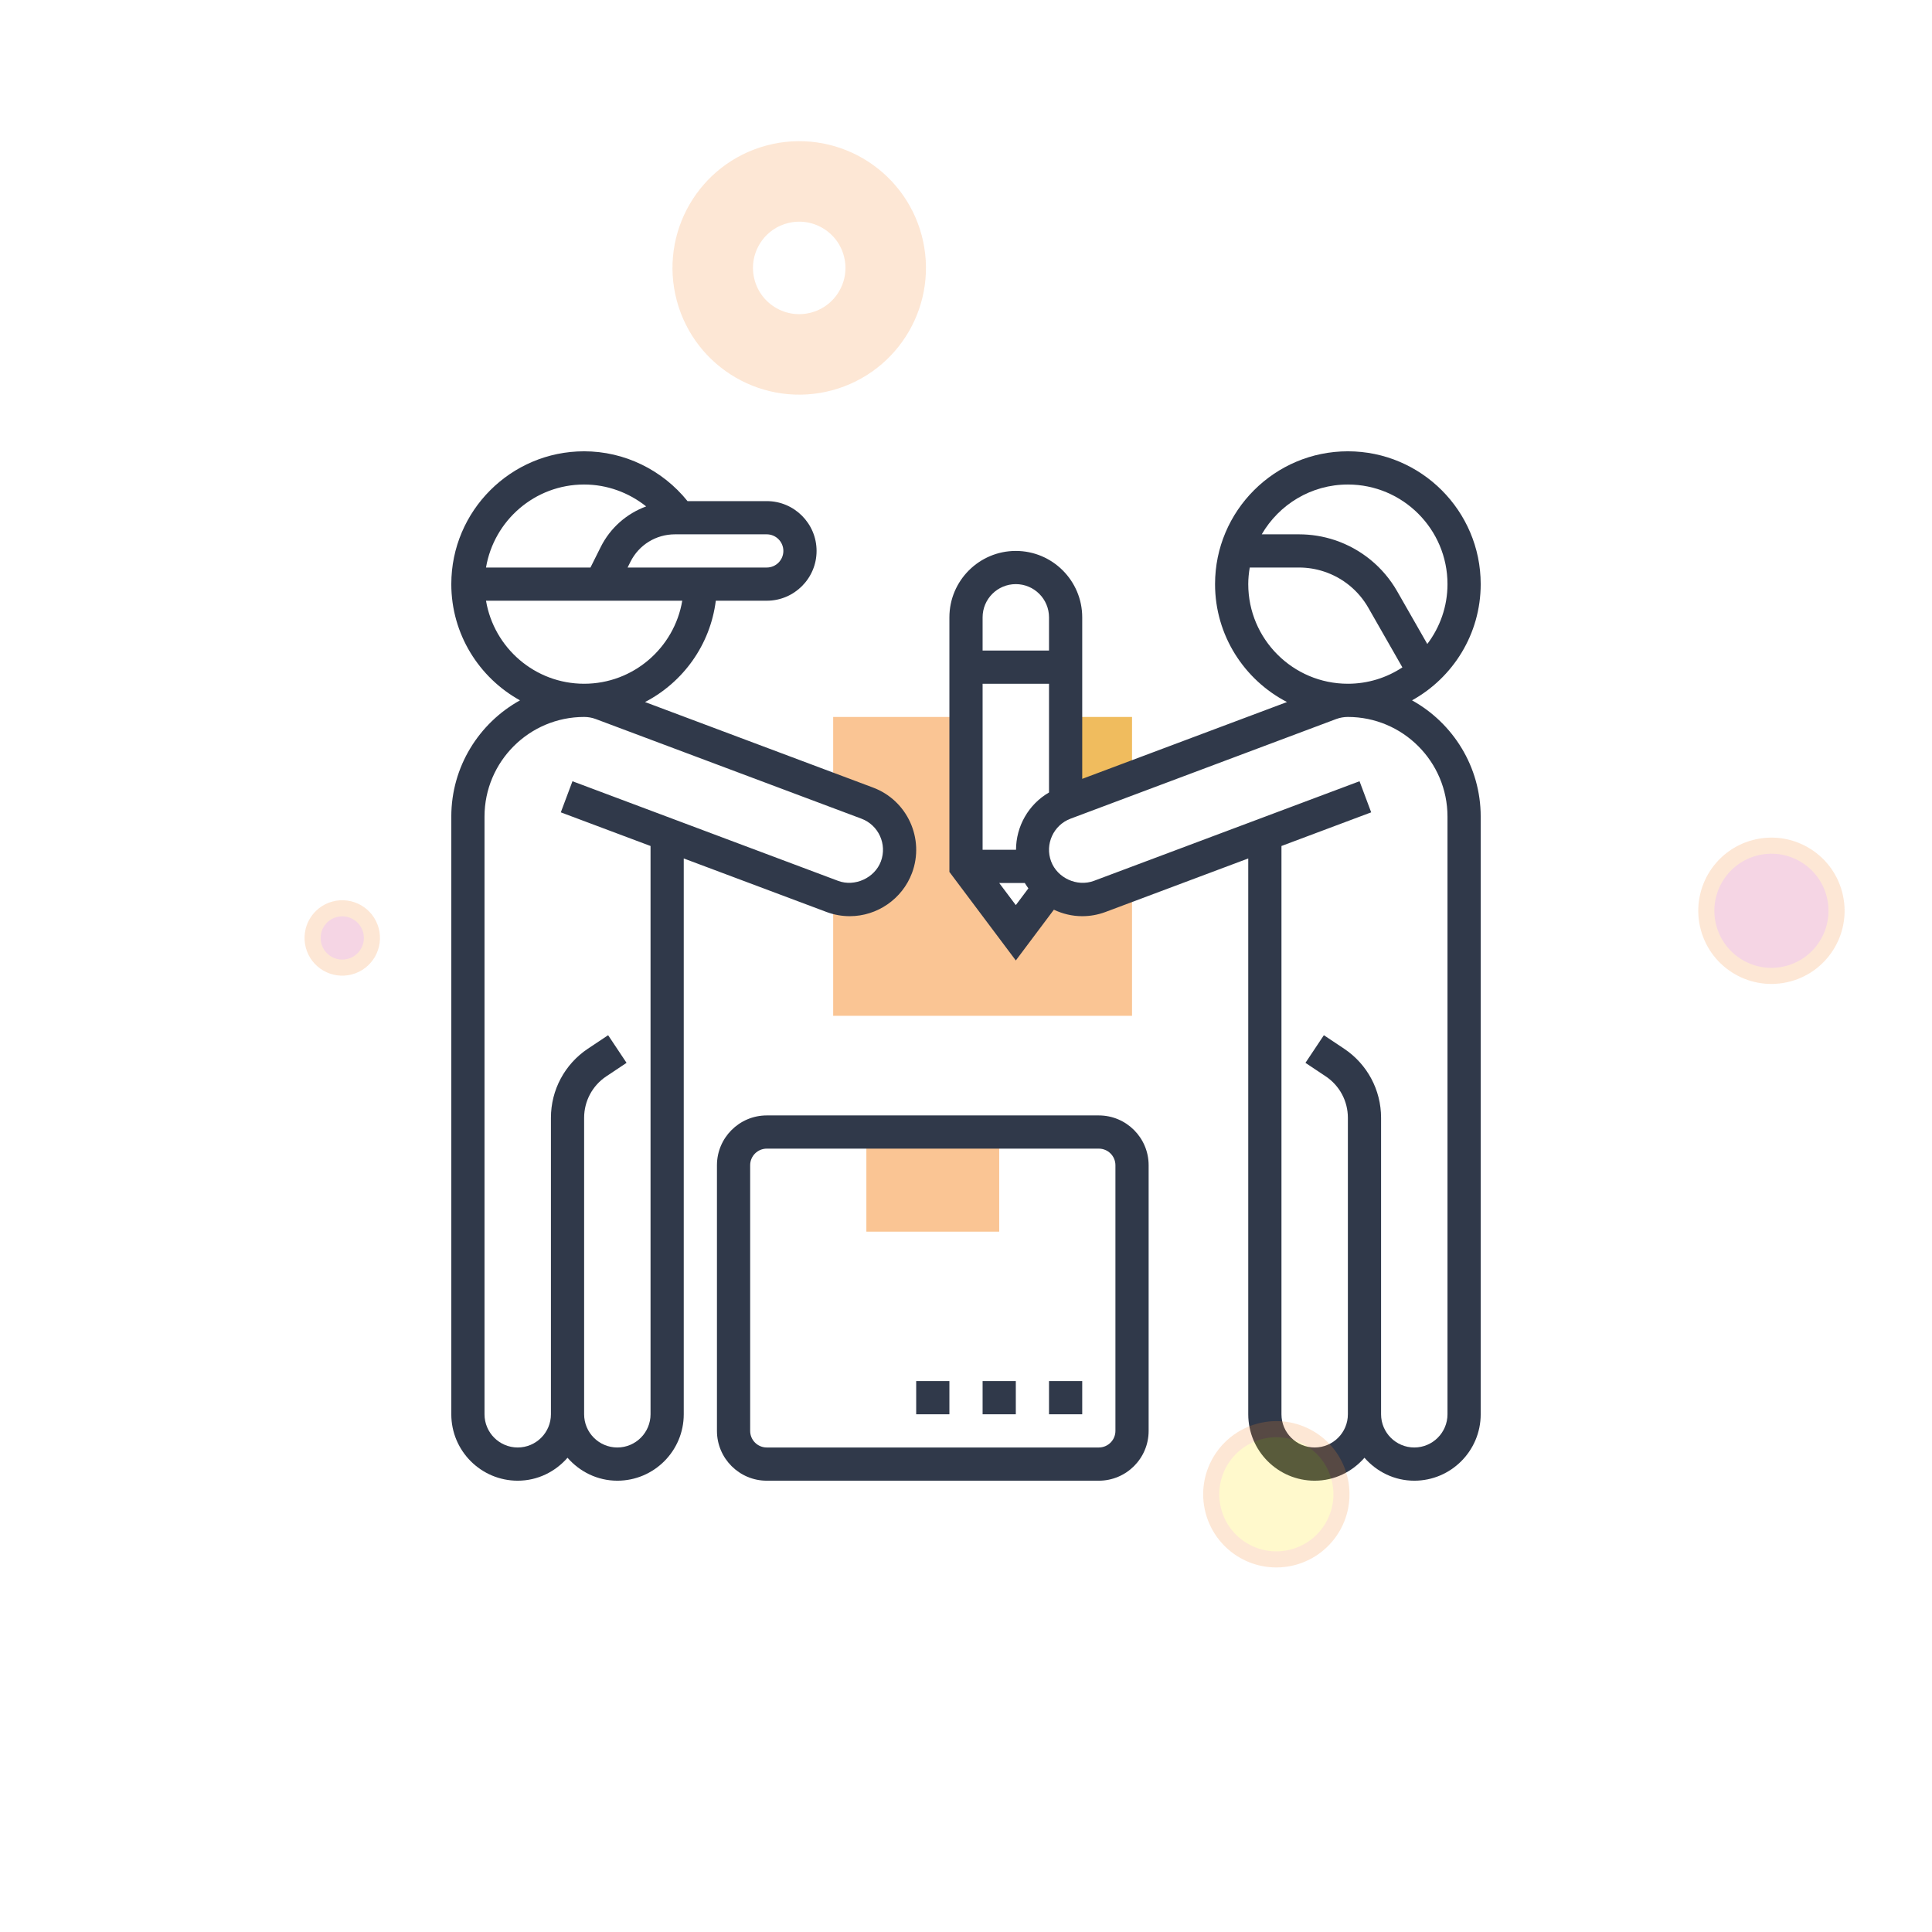 <svg width="120" height="120" viewBox="0 0 120 120" fill="none" xmlns="http://www.w3.org/2000/svg">
<mask id="mask0" mask-type="alpha" maskUnits="userSpaceOnUse" x="0" y="-1" width="120" height="121">
<circle cx="60" cy="59.999" r="60" fill="black"/>
</mask>
<g mask="url(#mask0)">
<path d="M68.299 55.68C67.951 55.81 67.587 55.875 67.219 55.875C66.465 55.875 65.756 55.59 65.206 55.117L65.205 55.124L63.094 57.938L60 53.812V44.531H51.75V49.09L53.867 49.885C55.465 50.485 56.276 52.271 55.678 53.867C55.226 55.069 54.062 55.875 52.781 55.875C52.43 55.875 52.084 55.811 51.75 55.694V63.094H70.312V54.925L68.299 55.68Z" fill="#FAC594"/>
<path d="M66.188 49.864L70.312 48.316V44.531H66.188V49.864Z" fill="#F0BC5E"/>
<path d="M53.812 70.312H62.062V76.5H53.812V70.312Z" fill="#FAC594"/>
<path d="M51.342 56.647C51.806 56.82 52.289 56.906 52.781 56.906C54.49 56.906 56.042 55.831 56.644 54.229C57.443 52.101 56.36 49.718 54.23 48.918L40.063 43.605C42.422 42.382 44.116 40.057 44.46 37.312H47.625C49.331 37.312 50.719 35.924 50.719 34.219C50.719 32.513 49.331 31.125 47.625 31.125H42.703C41.142 29.185 38.787 28.031 36.281 28.031C31.732 28.031 28.031 31.732 28.031 36.281C28.031 39.385 29.756 42.092 32.297 43.5C29.756 44.909 28.031 47.616 28.031 50.721V87.844C28.031 90.119 29.881 91.969 32.156 91.969C33.394 91.969 34.493 91.41 35.25 90.544C36.007 91.41 37.106 91.969 38.344 91.969C40.619 91.969 42.469 90.119 42.469 87.844V53.32L51.342 56.647ZM48.656 34.219C48.656 34.787 48.193 35.25 47.625 35.25H38.981L39.157 34.897C39.684 33.842 40.745 33.188 41.924 33.188H47.625C48.193 33.188 48.656 33.651 48.656 34.219ZM36.281 30.094C37.699 30.094 39.05 30.59 40.135 31.454C38.928 31.898 37.912 32.777 37.312 33.975L36.675 35.25H30.187C30.68 32.328 33.221 30.094 36.281 30.094ZM30.187 37.312H42.376C41.883 40.234 39.342 42.469 36.281 42.469C33.221 42.469 30.68 40.234 30.187 37.312ZM40.406 87.844C40.406 88.981 39.481 89.906 38.344 89.906C37.206 89.906 36.281 88.981 36.281 87.844V84.75V69.427C36.281 68.39 36.797 67.428 37.659 66.853L38.916 66.015L37.772 64.299L36.515 65.136C35.078 66.095 34.219 67.699 34.219 69.427V84.75V87.844C34.219 88.981 33.294 89.906 32.156 89.906C31.019 89.906 30.094 88.981 30.094 87.844V50.721C30.094 47.307 32.87 44.531 36.283 44.531C36.529 44.531 36.771 44.575 36.998 44.659L53.505 50.849C54.571 51.249 55.112 52.44 54.713 53.504C54.325 54.535 53.092 55.096 52.063 54.714L35.557 48.524L34.833 50.456L40.406 52.546V87.844Z" fill="#30394A"/>
<path d="M87.704 43.5C90.243 42.092 91.969 39.385 91.969 36.281C91.969 31.732 88.268 28.031 83.719 28.031C79.17 28.031 75.469 31.732 75.469 36.281C75.469 39.467 77.287 42.232 79.937 43.605L67.219 48.376V38.344C67.219 36.069 65.369 34.219 63.094 34.219C60.819 34.219 58.969 36.069 58.969 38.344V54.156L63.094 59.656L65.458 56.503C66 56.761 66.598 56.906 67.219 56.906C67.711 56.906 68.194 56.82 68.66 56.646L77.531 53.32V87.844C77.531 90.119 79.381 91.969 81.656 91.969C82.894 91.969 83.993 91.41 84.75 90.544C85.507 91.41 86.606 91.969 87.844 91.969C90.119 91.969 91.969 90.119 91.969 87.844V50.721C91.969 47.616 90.243 44.909 87.704 43.5ZM83.719 30.094C87.131 30.094 89.906 32.869 89.906 36.281C89.906 37.678 89.436 38.964 88.652 40L86.781 36.726C85.922 35.223 84.546 34.095 82.905 33.547C82.187 33.309 81.441 33.188 80.684 33.188H78.369C79.44 31.342 81.434 30.094 83.719 30.094ZM77.531 36.281C77.531 35.93 77.567 35.586 77.624 35.25H80.684C81.218 35.25 81.746 35.336 82.252 35.505C83.411 35.891 84.383 36.688 84.989 37.749L87.105 41.452C86.133 42.093 84.97 42.469 83.719 42.469C80.306 42.469 77.531 39.694 77.531 36.281ZM63.107 52.781H61.031V42.469H65.156V49.222C63.873 49.967 63.109 51.333 63.107 52.781ZM63.094 36.281C64.231 36.281 65.156 37.206 65.156 38.344V40.406H61.031V38.344C61.031 37.206 61.956 36.281 63.094 36.281ZM62.062 54.844H63.652C63.72 54.96 63.797 55.069 63.875 55.177L63.094 56.218L62.062 54.844ZM89.906 87.844C89.906 88.981 88.981 89.906 87.844 89.906C86.706 89.906 85.781 88.981 85.781 87.844V84.75V69.427C85.781 67.699 84.922 66.096 83.485 65.137L82.228 64.299L81.084 66.015L82.341 66.853C83.203 67.427 83.719 68.39 83.719 69.427V84.75V87.844C83.719 88.981 82.794 89.906 81.656 89.906C80.519 89.906 79.594 88.981 79.594 87.844V52.546L85.167 50.456L84.443 48.524L67.94 54.713C66.897 55.099 65.674 54.535 65.287 53.504C64.888 52.44 65.43 51.249 66.494 50.849L82.998 44.659C83.229 44.575 83.471 44.531 83.717 44.531C87.13 44.531 89.906 47.307 89.906 50.721V87.844Z" fill="#30394A"/>
<path d="M68.25 69.281H47.625C45.919 69.281 44.531 70.669 44.531 72.375V88.875C44.531 90.581 45.919 91.969 47.625 91.969H68.25C69.956 91.969 71.344 90.581 71.344 88.875V72.375C71.344 70.669 69.956 69.281 68.25 69.281ZM69.281 88.875C69.281 89.444 68.818 89.906 68.25 89.906H47.625C47.057 89.906 46.594 89.444 46.594 88.875V72.375C46.594 71.806 47.057 71.344 47.625 71.344H68.25C68.818 71.344 69.281 71.806 69.281 72.375V88.875Z" fill="#30394A"/>
<path d="M65.156 85.781H67.219V87.844H65.156V85.781Z" fill="#30394A"/>
<path d="M56.906 85.781H58.969V87.844H56.906V85.781Z" fill="#30394A"/>
<path d="M61.031 85.781H63.094V87.844H61.031V85.781Z" fill="#30394A"/>
<circle opacity="0.2" cx="49.641" cy="16.641" r="5.371" transform="rotate(165 49.641 16.641)" stroke="#F6882F" stroke-width="5"/>
<g opacity="0.2">
<circle cx="110.027" cy="56.57" r="4.044" transform="rotate(165 110.027 56.57)" fill="#CC2D78"/>
<circle cx="110.027" cy="56.57" r="4.044" transform="rotate(165 110.027 56.57)" stroke="#F6882F"/>
</g>
<g opacity="0.2">
<circle cx="21.258" cy="58.258" r="1.843" transform="rotate(165 21.258 58.258)" fill="#CC2D78"/>
<circle cx="21.258" cy="58.258" r="1.843" transform="rotate(165 21.258 58.258)" stroke="#F6882F"/>
</g>
<g opacity="0.2">
<circle cx="79.276" cy="92.813" r="4.044" transform="rotate(165 79.276 92.813)" fill="#FFE000"/>
<circle cx="79.276" cy="92.813" r="4.044" transform="rotate(165 79.276 92.813)" stroke="#F6882F"/>
</g>
</g>
</svg>
